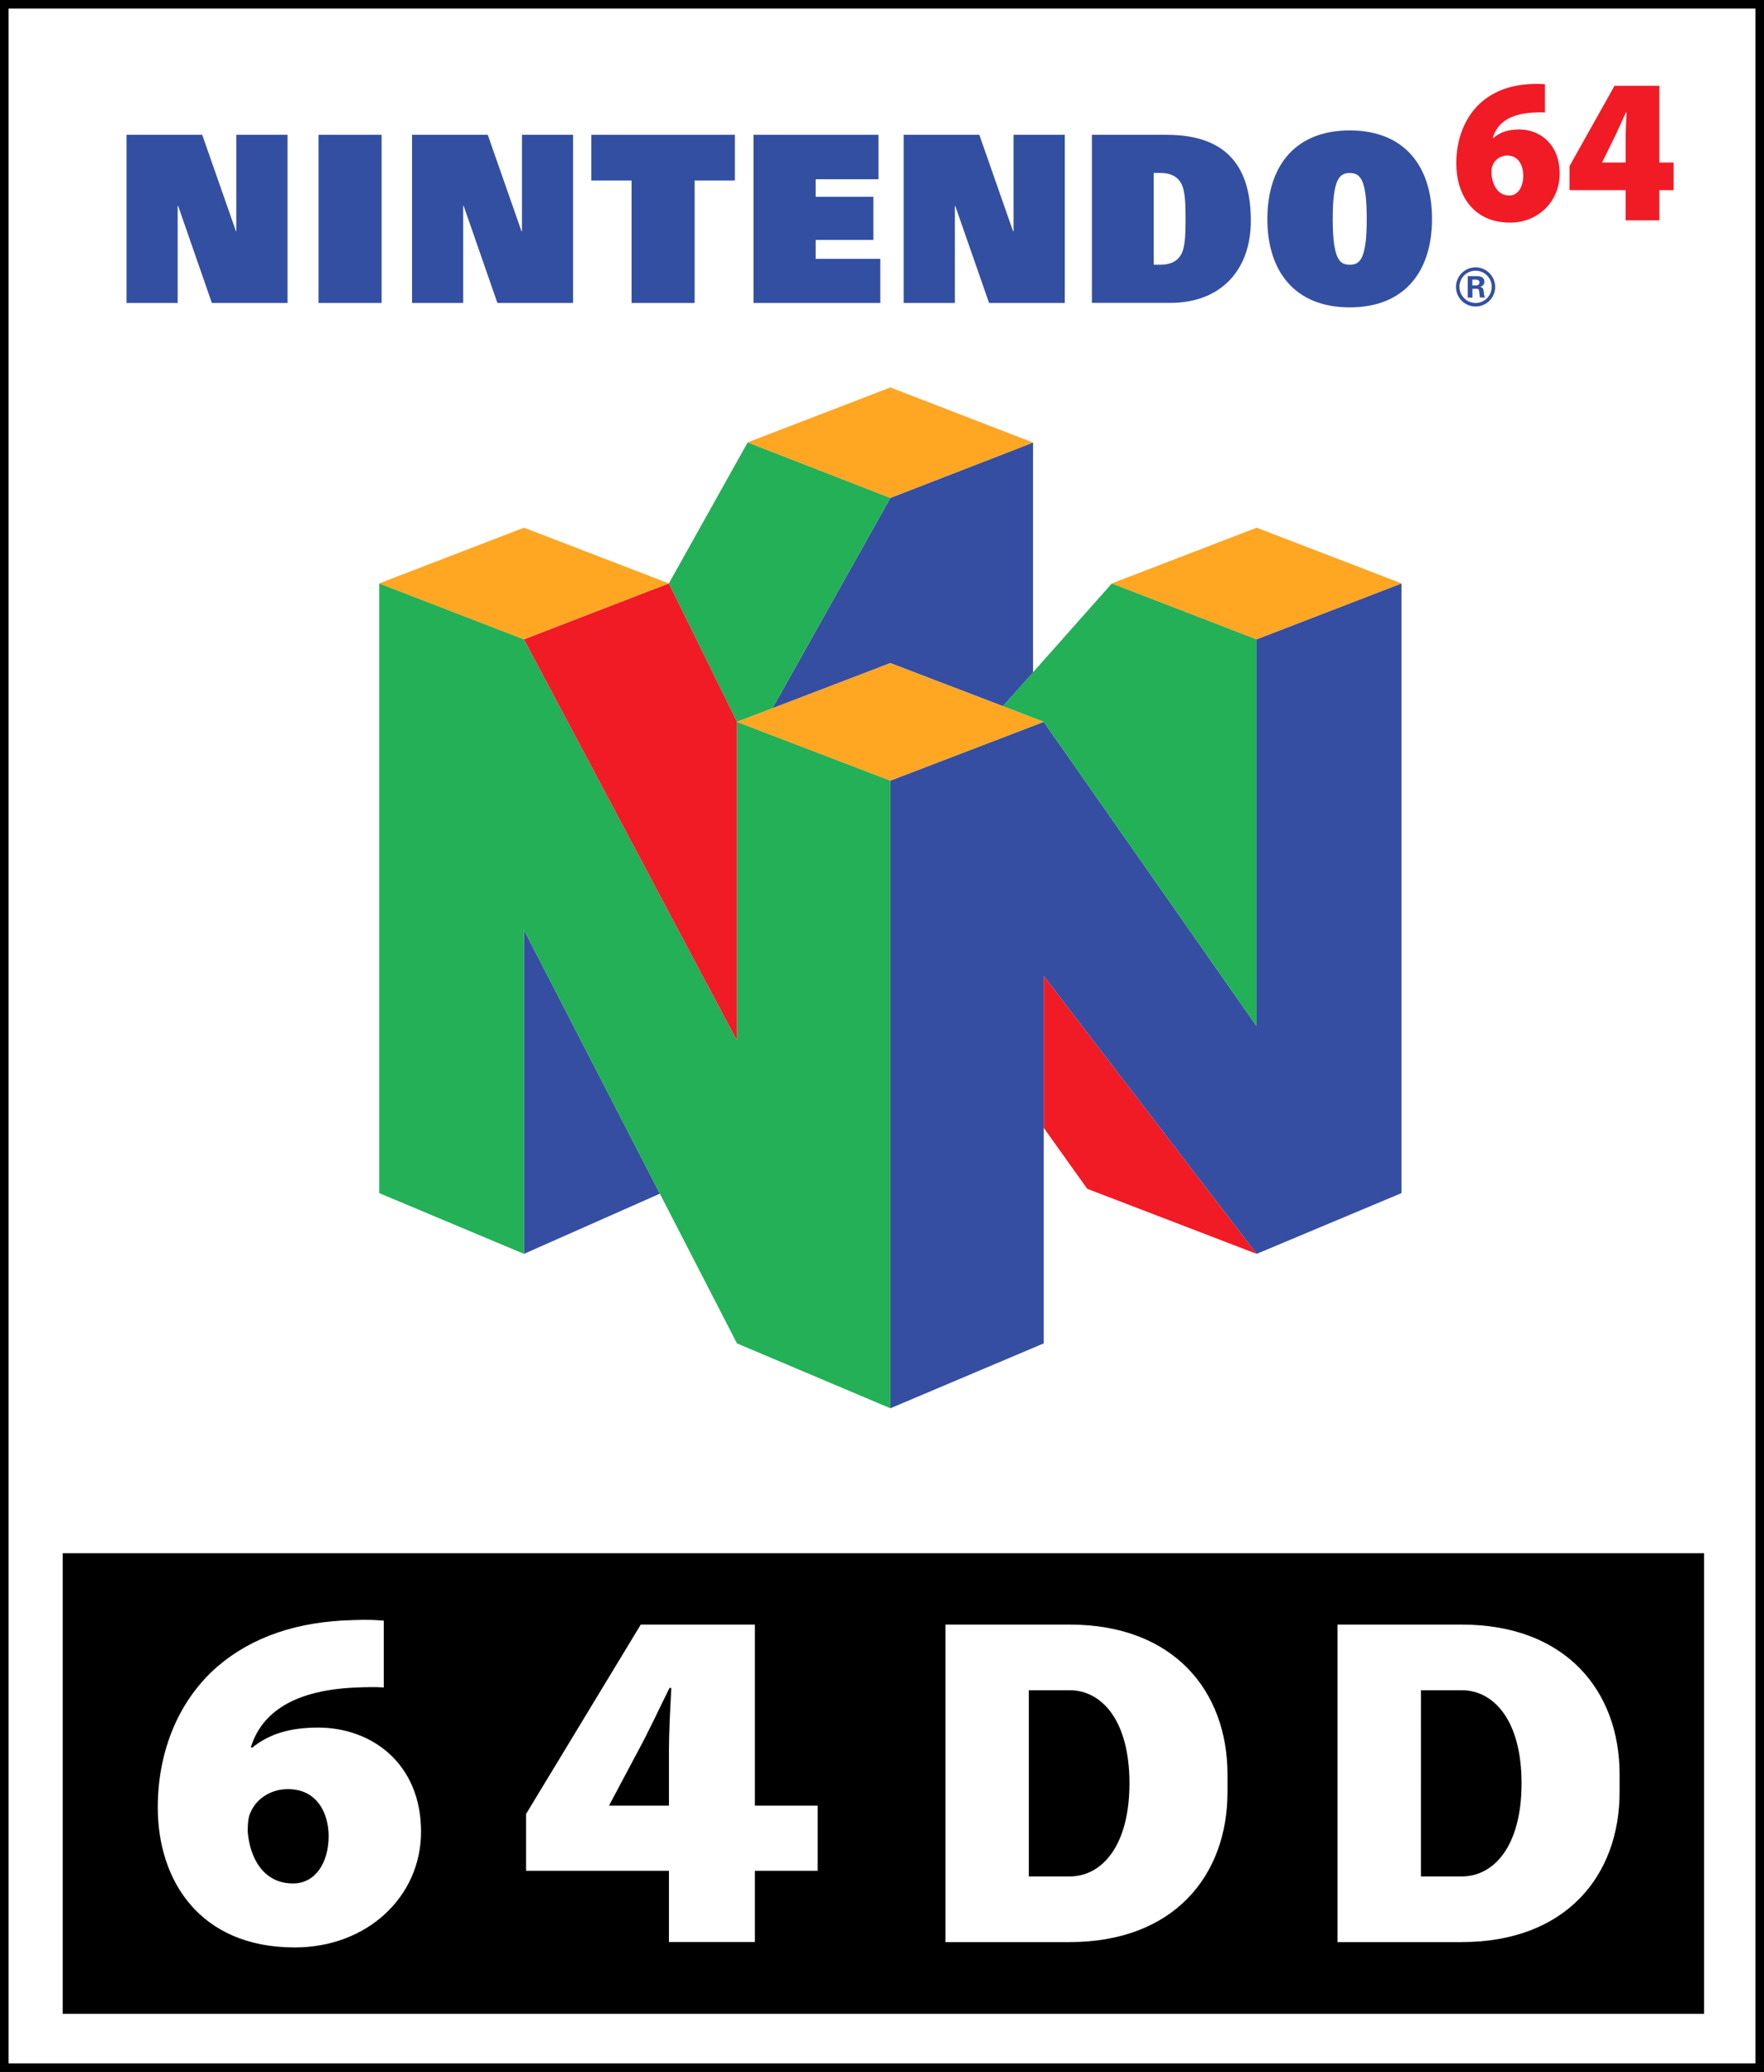 <?xml version="1.0" encoding="utf-8"?>
<!-- Generator: Adobe Illustrator 25.1.0, SVG Export Plug-In . SVG Version: 6.00 Build 0)  -->
<svg version="1.1" id="Layer_1" xmlns="http://www.w3.org/2000/svg" xmlns:xlink="http://www.w3.org/1999/xlink" x="0px" y="0px"
	 viewBox="0 0 1845.9 2168.5" style="enable-background:new 0 0 1845.9 2168.5;" xml:space="preserve">
<rect x="0" y="0" width="1845.9" height="2168.5" fill="#333333" stroke="none"/>
<style type="text/css">
	.st0{fill:#334FA2;}
	.st1{fill:#F01B25;}
	.st2{fill:#FFFFFF;}
	.st3{fill:#FFFFFF;stroke:#000000;stroke-width:9;stroke-miterlimit:10;}
	.st4{fill:#354EA2;}
	.st5{fill:#23B057;}
	.st6{fill:#FFA623;}
	.st7{fill:#FFFFFF;stroke:#231F20;stroke-width:12;stroke-linecap:round;stroke-linejoin:round;stroke-miterlimit:10;}
	.st8{stroke:#DCE0DF;stroke-width:9;stroke-miterlimit:10;}
	.st9{stroke:#DCE0DF;stroke-width:12;stroke-linecap:round;stroke-linejoin:round;stroke-miterlimit:10;}
	.st10{fill:#FFFFFF;stroke:#231F20;stroke-width:9;stroke-miterlimit:10;}
</style>
<g>
	<g>
		<rect x="4.5" y="4.5" class="st3" width="1836.9" height="2159.5"/>
		<g>
			<g>
				<polyline class="st0" points="221.7,317.1 300.9,317.1 300.9,141.1 247.3,141.1 247.3,242 246.9,242 211.6,141.1 132.4,141.1 
					132.4,317.1 185.9,317.1 185.9,215.5 186.4,215.5 221.7,317.1 				"/>
				<polyline class="st0" points="520.5,317.1 599.7,317.1 599.7,141.1 546.2,141.1 546.2,242 545.7,242 510.4,141.1 431.2,141.1 
					431.2,317.1 484.7,317.1 484.7,215.5 485.2,215.5 520.5,317.1 				"/>
				<polyline class="st0" points="1035,317.1 1114.2,317.1 1114.2,141.1 1060.6,141.1 1060.6,242 1060.1,242 1024.8,141.1 
					945.6,141.1 945.6,317.1 999.2,317.1 999.2,215.5 999.6,215.5 1035,317.1 				"/>
				<rect x="333.3" y="141.1" class="st0" width="66" height="176"/>
				<polyline class="st0" points="660.9,188.9 618.8,188.9 618.8,141.1 769,141.1 769,188.9 726.9,188.9 726.9,317.1 660.9,317.1 
					660.9,188.9 				"/>
				<path class="st0" d="M1207.3,277.1h6.5c10.6,0,17.7-3.3,21.9-10.3c4.4-7.3,4.9-20.6,4.9-37.7c0-17.1-0.5-30.4-4.9-37.7
					c-4.1-7.1-11.3-10.4-21.9-10.4h-6.5V277.1 M1142.6,141.1h78.3c66.7,0,88,37.8,88,89.9c0,53.1-32.8,86-84.1,86h-82.2V141.1z"/>
				<path class="st0" d="M1412.4,277.1c10.2,0,17.8-5,17.8-48c0-42.1-7.1-48-17.8-48c-10.6,0-17.8,5.9-17.8,48
					C1394.6,272.2,1402.3,277.1,1412.4,277.1 M1412.4,136.5c57.5,0,86.1,37.8,86.1,92.6c0,54.9-28.6,92.6-86.1,92.6
					c-57.5,0-86.2-37.8-86.2-92.6C1326.3,174.2,1354.9,136.5,1412.4,136.5z"/>
				<path class="st1" d="M1579.5,204.6c9.1,0,14.5-9.2,14.5-21c-0.1-10-4.6-20.8-16.8-20.8c-7.4,0-13.1,4.6-15.3,10.3
					c-0.8,1.7-1.2,4.2-1.2,8.4c0.8,11.3,6.2,23.1,18.5,23.1H1579.5 M1616.7,117.7c-3.5-0.2-6.9-0.2-11.7,0.1
					c-27.9,1.3-39.1,13.2-42.9,26.6h0.7c6.9-6.1,15.5-8.9,27-8.9c22.1,0,42.3,16,42.3,46.2c0,28.8-22.2,51.3-51.9,51.3
					c-39.2,0-56.3-29.9-56.3-62c0-26.1,9.3-48.2,24.4-62.4c14.5-13.4,33.1-20.1,55.9-20.7c6-0.3,9.6,0,12.5,0.3V117.7z"/>
				<path class="st1" d="M1701.1,170.1v-24.2c0-8.9,0.5-18.2,1-28h-0.8c-4.4,9.5-8.2,18.5-13.1,28.3l-11.6,23.5l-0.1,0.4H1701.1
					 M1701.1,230.6V199h-58.7v-25.2l47.1-84h46.9v80.3h14.9V199h-14.9v31.6H1701.1z"/>
				<polyline class="st0" points="788.5,141.1 919.2,141.1 919.2,187.6 853.5,187.6 853.5,206 913.9,206 913.9,251.1 853.5,251.1 
					853.5,270.9 921.2,270.9 921.2,317.1 788.5,317.1 788.5,141.1 				"/>
				<path class="st0" d="M1544.1,317.1c-9.3,0-16.9-7.6-16.9-16.9c0-9.3,7.5-16.9,16.9-16.9c9.3,0,16.9,7.6,16.9,16.9
					C1560.9,309.6,1553.4,317.1,1544.1,317.1 M1544.1,279.8c-11.3,0-20.5,9.2-20.5,20.5c0,11.3,9.1,20.5,20.5,20.5
					c11.3,0,20.5-9.1,20.5-20.5C1564.5,288.9,1555.3,279.8,1544.1,279.8z"/>
				<path class="st0" d="M1540.7,298.7h4c2.1,0,3.4-1.1,3.4-3.1c0-2-1.2-2.8-3.4-2.9h-4V298.7 M1540.7,311.5h-4.8V289h9.6
					c3.9,0,7.8,1.3,7.8,5.8c0,2.9-1.9,4.9-4.7,5.5v0c3.7,0.4,3.7,2.7,4.1,5.8c0.2,1.4,0.4,4.1,1.3,5.3h-5.3c-0.4-2-0.6-4-0.8-6.1
					c-0.1-1.3-0.4-3-2-3h-5.1V311.5z"/>
			</g>
			<g>
				<g id="layer2_1_">
					<polygon id="polygon3542_1_" class="st4" points="931.7,521.1 808.3,741.3 931.7,694 1049.5,739.1 1081,703.8 1081,463.2 					
						"/>
					<polygon id="polygon3558_1_" class="st4" points="1315,1312.3 1092.2,1021.5 1092.2,1406 931.7,1473.9 931.7,817 1092.2,755.5 
						1315,1074.1 1315,669.1 1466.6,610.6 1466.6,1248.7 					"/>
					<polygon id="polygon3560_1_" class="st4" points="548.3,1312.3 690.5,1249.3 548.3,973.3 					"/>
				</g>
				<g id="layer3_1_">
					<polygon id="polygon3538_1_" class="st5" points="699.9,610.6 771.2,755.5 808.3,741.3 931.7,521.1 782.4,463 					"/>
					<polygon id="polygon3540_1_" class="st5" points="1049.5,739.1 1163.5,610.6 1315,669.1 1315,1074.1 1092.2,755.5 					"/>
					<polygon id="polygon3552_1_" class="st5" points="548.3,669.1 396.8,610.6 396.8,1248.7 548.3,1312.3 548.3,973.3 771.2,1406 
						931.7,1473.9 931.7,817 771.2,755.5 771.2,1089 					"/>
				</g>
				<g id="layer4_1_">
					<polygon id="polygon3554_1_" class="st1" points="771.2,755.5 771.2,1089 548.3,669.1 699.9,610.6 					"/>
					<polygon id="polygon3556_1_" class="st1" points="1315,1312.3 1092.2,1021.5 1092.2,1180.4 1137.7,1244.2 					"/>
				</g>
				<g id="layer5_1_">
					<polygon id="polygon3544_1_" class="st6" points="1092.2,755.5 931.7,817 771.2,755.5 931.7,694 					"/>
					<polygon id="polygon3546_1_" class="st6" points="1163.5,610.6 1315,552.3 1466.6,610.6 1315,669.1 					"/>
					<polygon id="polygon3548_1_" class="st6" points="396.8,610.6 548.3,552.3 699.9,610.6 548.3,669.1 					"/>
					<polygon id="polygon3550_1_" class="st6" points="1081,463.2 931.7,405.5 782.4,463 931.7,521.1 					"/>
				</g>
			</g>
		</g>
	</g>
	<rect x="65.6" y="1625.6" width="1717.6" height="482.1"/>
	<path class="st2" d="M306.9,1971.2c23.1,0,37-21.7,37-49.6c-0.1-23.5-11.7-49.1-42.7-49.1c-18.7,0-33.5,11-39,24.4
		c-2.1,4.1-3,10-3,19.8c2,26.6,15.7,54.5,47.2,54.5H306.9 M401.5,1766.1c-8.9-0.6-17.6-0.4-29.8,0.1c-71,3.1-99.6,31.1-109.3,62.8
		h1.7c17.6-14.3,39.4-20.9,68.8-20.9c56.2,0,107.7,37.7,107.7,109c0,68.1-56.5,121.1-132.2,121.1c-99.9,0-143.3-70.7-143.3-146.4
		c0-61.6,23.6-113.8,62.2-147.4c36.9-31.6,84.3-47.5,142.4-48.8c15.4-0.7,24.6,0,31.9,0.6V1766.1z"/>
	<path class="st2" d="M700,1889.8v-57.1c0-21,1.3-43,2.5-66.1h-1.9c-11.2,22.5-20.9,43.8-33.4,66.9l-29.4,55.3l-0.4,1H700
		 M700,2032.6V1958H550.5v-59.5l120-198.2h119.4v189.5h65.7v68.2h-65.7v74.5H700z"/>
	<path class="st2" d="M1529.6,1700.3h-42.7h-58.1h-29.2v332.3h29.2h58.1h42.7c108.7,0,165.2-69.3,165.2-157.1v-18.2
		C1694.9,1769.6,1638.3,1700.3,1529.6,1700.3z M1529.6,1963.9L1529.6,1963.9h-42.7V1769h42.7l0,0c33.6,0,62.6,31.7,62.6,97.4
		S1563.3,1963.9,1529.6,1963.9z"/>
	<path class="st2" d="M1119.3,1700.3h-42.7h-58.1h-29.2v332.3h29.2h58.1h42.7c108.7,0,165.2-69.3,165.2-157.1v-18.2
		C1284.5,1769.6,1228,1700.3,1119.3,1700.3z M1119.3,1963.9L1119.3,1963.9h-42.7V1769h42.7l0,0c33.6,0,62.6,31.7,62.6,97.4
		S1152.9,1963.9,1119.3,1963.9z"/>
</g>
</svg>
